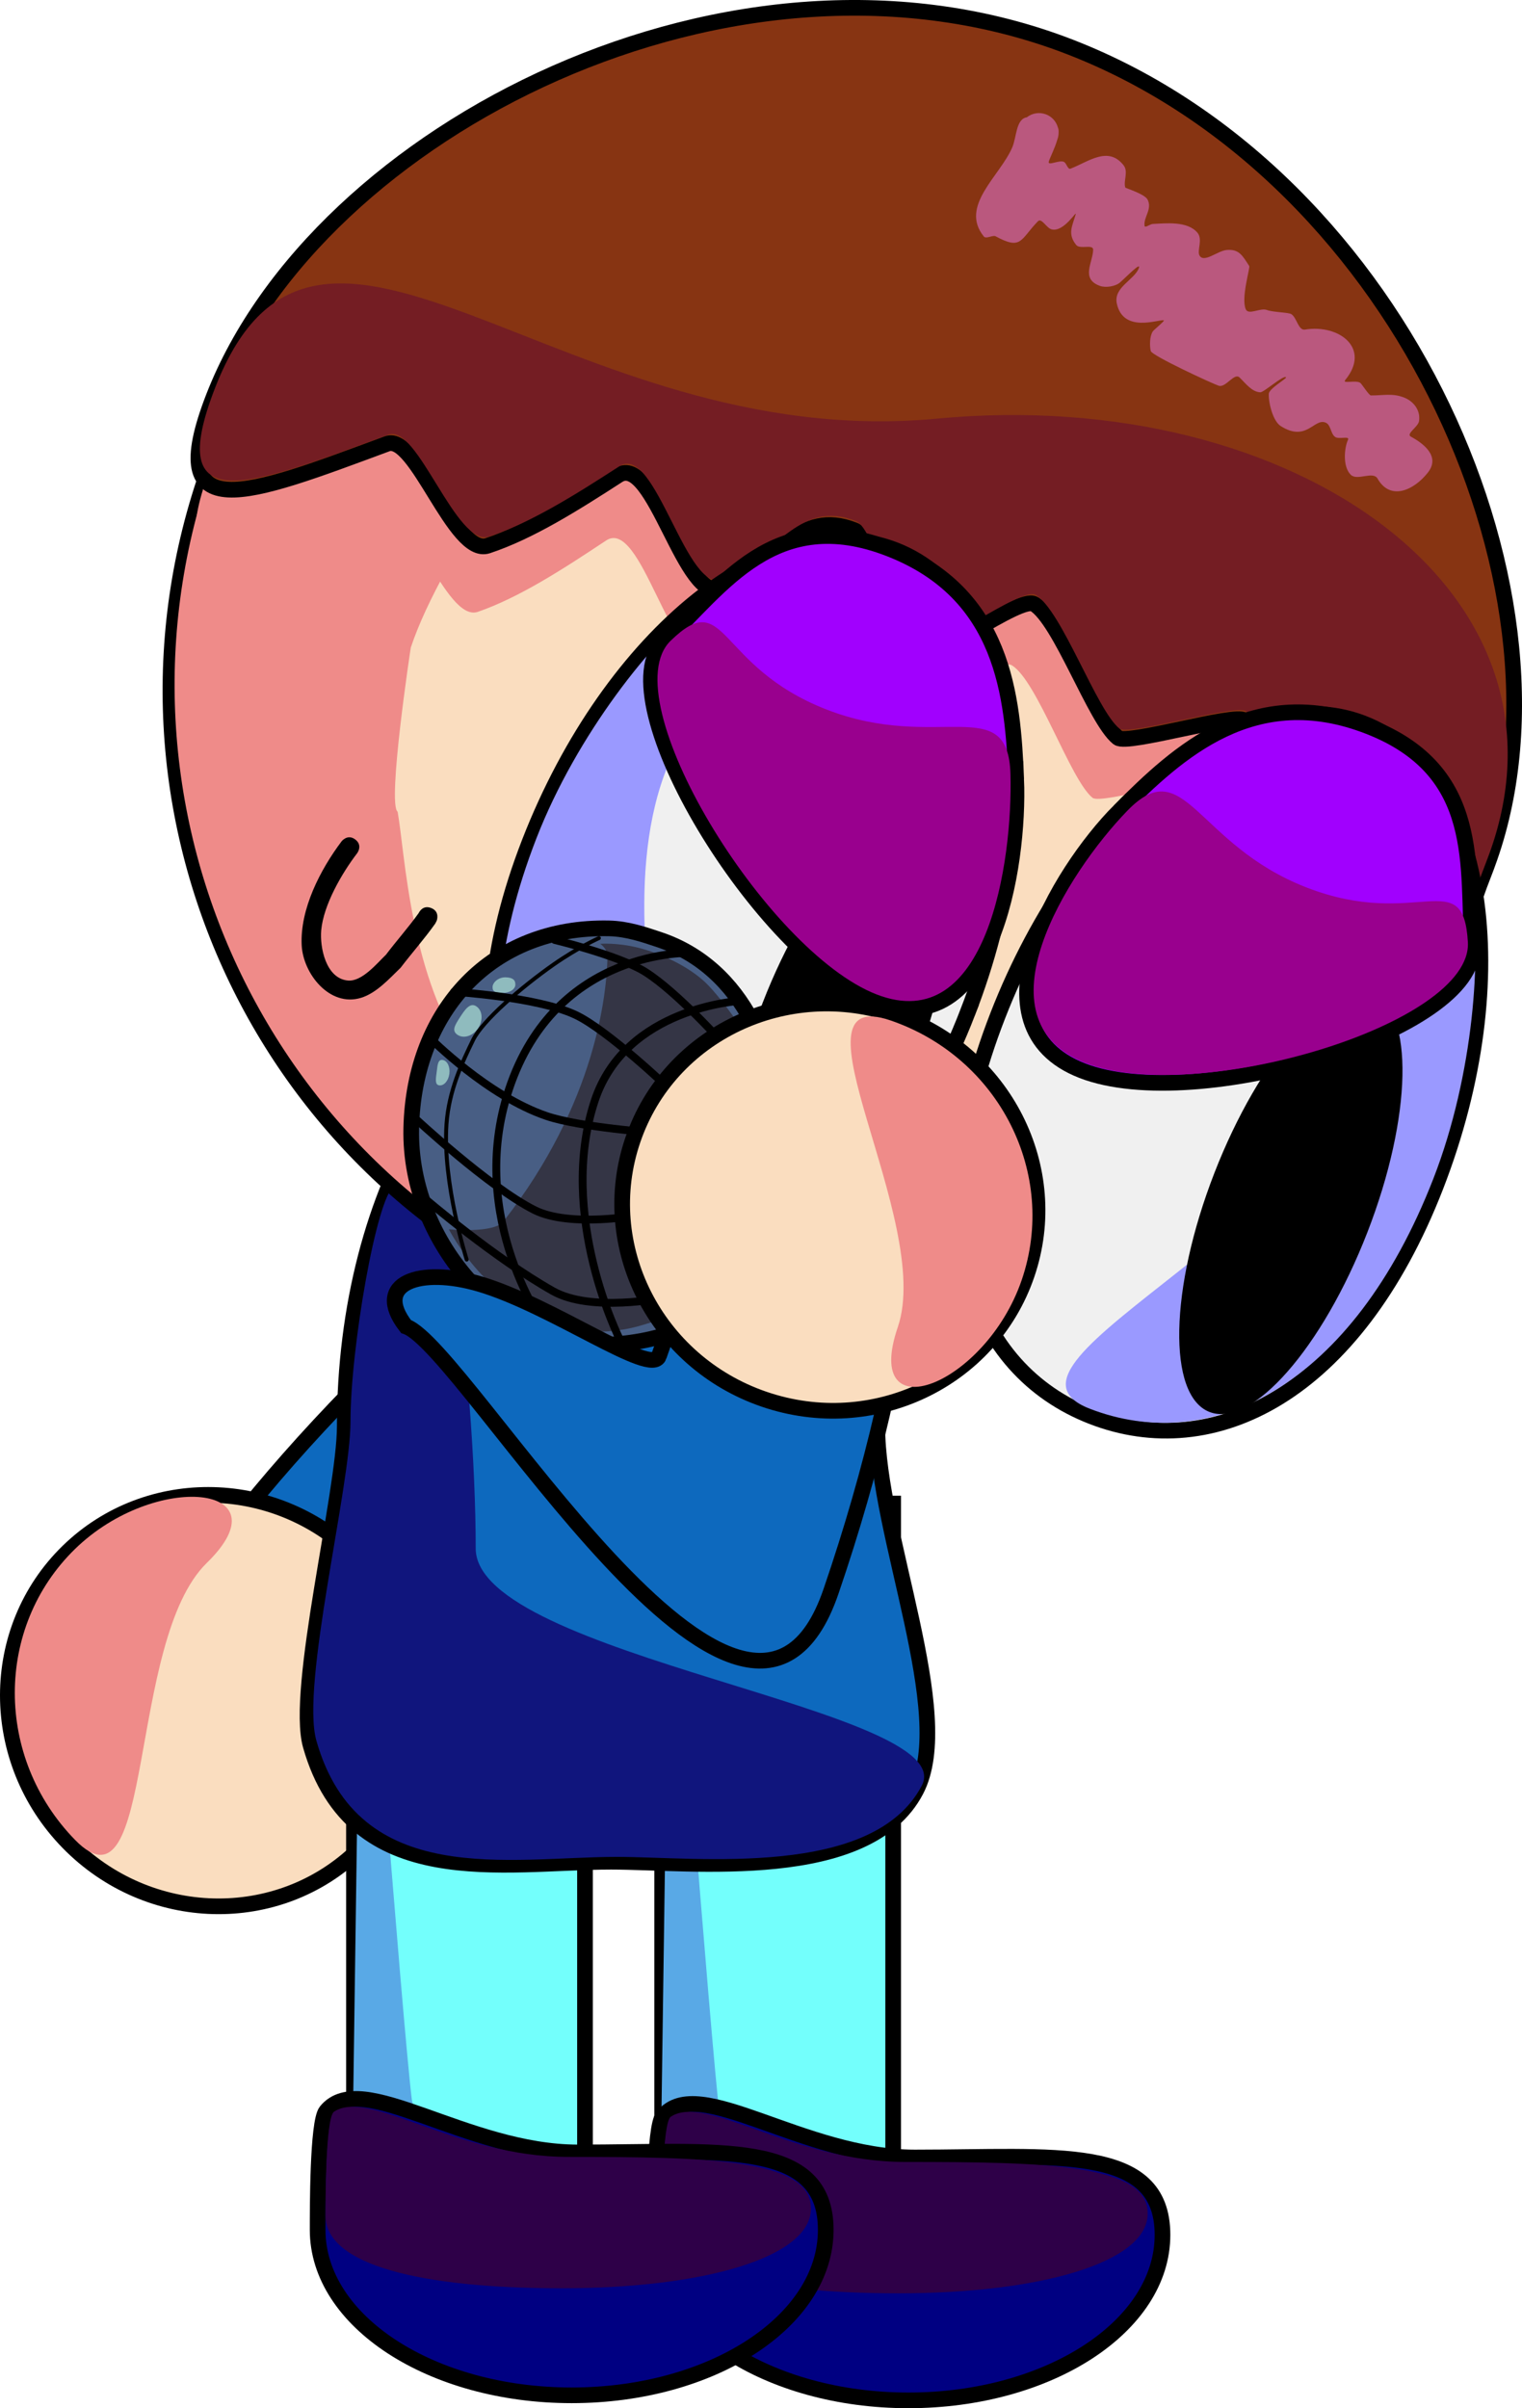<svg version="1.1" xmlns="http://www.w3.org/2000/svg" xmlns:xlink="http://www.w3.org/1999/xlink" width="194.287" height="307.311" viewBox="0,0,194.287,307.311"><g transform="translate(-223.241,-53.676)"><g data-paper-data="{&quot;isPaintingLayer&quot;:true}" fill-rule="nonzero" stroke-linejoin="miter" stroke-miterlimit="10" stroke-dasharray="" stroke-dashoffset="0" style="mix-blend-mode: normal"><g stroke="#000000" stroke-linecap="butt"><path d="M292.928,247.84c-23.865,23.276 -47.792,37.449 -53.441,31.657c-5.65,-5.793 9.117,-29.357 32.982,-52.633c23.865,-23.276 47.792,-37.449 53.441,-31.657c5.65,5.793 -9.117,29.357 -32.982,52.633z" fill="#0d69be" stroke-width="2"/><path d="M269.032,289.714c-10.244,9.991 -26.855,9.572 -37.103,-0.935c-10.248,-10.507 -10.251,-27.124 -0.008,-37.115c10.244,-9.991 26.855,-9.572 37.103,0.935c10.248,10.507 10.251,27.124 0.008,37.115z" fill="#faddbf" stroke-width="2"/><path d="M249.641,253.118c-10.244,9.991 -6.574,45.852 -16.822,35.345c-10.248,-10.507 -10.251,-27.124 -0.008,-37.115c10.244,-9.991 27.073,-8.221 16.83,1.77z" fill="#ef8b89" stroke-width="0"/></g><g stroke="#000000" stroke-linecap="butt"><path d="M307.765,340.835v-95.295h29.492v95.295z" fill="#73fffc" stroke-width="2"/><path d="M307.439,340.217l1.326,-93.786c0,0 5.203,68.112 6.38,77.528c0.26,2.082 2.522,2.79 2.522,2.79l18.607,13.139z" fill="#59a9e6" stroke-width="0"/></g><g stroke="#000000" stroke-linecap="butt"><path d="M268.424,338.413v-95.295h29.492v95.295z" fill="#73fffc" stroke-width="2"/><path d="M268.098,337.795l1.326,-93.786c0,0 5.203,68.112 6.38,77.528c0.26,2.082 2.522,2.79 2.522,2.79l18.607,13.139z" fill="#59a9e6" stroke-width="0"/></g><g stroke="#000000" stroke-linecap="butt"><path d="M335.229,235.696c0,13.803 10.047,36.744 4.95,46.46c-6.234,11.882 -28.612,9.096 -38.94,9.096c-13.663,0 -32.944,4.17 -38.344,-14.832c-2.019,-7.106 4.355,-32.373 4.355,-40.723c0,-30.682 15.218,-55.556 33.99,-55.556c18.772,0 33.99,24.873 33.99,55.556z" fill="#0d69be" stroke-width="2"/><path d="M283.966,251.272c0,13.803 62.042,20.549 56.945,30.265c-6.234,11.882 -28.612,9.096 -38.94,9.096c-13.663,0 -32.944,4.17 -38.344,-14.832c-2.019,-7.106 4.355,-32.373 4.355,-40.723c0,-9.452 3.349,-28.598 5.52,-29.968c5.944,-16.764 10.465,25.14 10.465,46.163z" fill="#10157d" stroke-width="0"/></g><g stroke-linecap="butt"><g stroke="#000000"><g><path d="M250.779,111.104c16.956,-43.611 66.054,-65.219 109.665,-48.263c43.611,16.956 65.219,66.054 48.263,109.665c-16.956,43.611 -66.054,65.219 -109.665,48.263c-43.611,-16.956 -65.219,-66.054 -48.263,-109.665z" fill="#faddbf" stroke-width="2"/><path d="M251.309,110.377c5.455,-14.031 22.93,-35.087 28.297,-36.448c0.613,-0.156 8.622,-6.208 18.065,-9.743c11.737,-4.394 25.358,-6.402 25.856,-5.997c6.495,5.284 -39.837,54.096 -47.846,78.116c-0.019,0.057 -3.031,19.96 -1.682,20.955c0.971,5.466 1.551,21.153 9.105,31.751c14.078,19.75 38.484,36.078 36.918,36.011c-2.505,-0.106 -14.8,-2.783 -20.451,-4.98c-43.611,-16.956 -65.219,-66.054 -48.263,-109.665z" fill="#ef8b89" stroke-width="0"/><path d="M408.385,171.889c-4.212,10.834 -7.138,14.006 -6.982,12.08c0.16,-1.965 3.382,-9.214 -3.12,-16.93c-1.575,-1.87 -11.787,2.151 -13.884,0.018c-1.317,-1.34 -4.377,-12.619 -5.915,-13.943c-1.076,-0.925 -14.64,3.297 -15.781,2.369c-2.846,-2.312 -7.052,-14.945 -10.31,-16.917c-1.794,-1.086 -12.946,7.681 -14.82,6.68c-2.416,-1.291 -5.011,-14.897 -7.562,-15.889c-6.785,-2.638 -9.512,3.824 -16.57,7.524c-4.587,2.404 -8.308,-17.234 -12.827,-14.232c-5.612,3.728 -11.115,7.285 -16.372,9.103c-4.124,1.426 -8.797,-14.253 -12.426,-12.856c-17.522,6.748 -28.194,11.188 -21.609,-5.749c13.241,-34.057 43.322,8.031 90.064,3.113c44.741,-4.708 81.356,21.573 68.114,55.629z" fill="#ef8b89" stroke-width="0"/></g><path d="M412.827,164.699c-8.51,21.887 2.93,10.49 -10.376,-4.957c-1.628,-1.89 -12.037,2.054 -14.202,-0.105c-1.359,-1.356 -4.589,-12.702 -6.175,-14.044c-1.109,-0.938 -14.945,3.178 -16.121,2.237c-2.932,-2.346 -7.347,-15.059 -10.696,-17.068c-1.845,-1.106 -13.174,7.592 -15.099,6.571c-2.483,-1.317 -5.258,-14.993 -7.877,-16.011c-6.964,-2.707 -9.696,3.752 -16.882,7.402c-4.67,2.372 -8.651,-17.367 -13.247,-14.395c-5.707,3.691 -11.305,7.211 -16.666,8.989c-4.206,1.395 -9.125,-14.381 -12.825,-13.011c-17.863,6.616 -28.739,10.975 -22.154,-5.961c13.241,-34.057 66.598,-61.289 109.404,-44.647c42.805,16.643 66.157,70.943 52.916,104.999z" fill="#873412" stroke-width="2"/><path d="M413.017,163.525c-8.51,21.887 2.93,10.49 -10.376,-4.957c-1.628,-1.89 -12.037,2.054 -14.202,-0.105c-1.359,-1.356 -4.589,-12.702 -6.175,-14.044c-1.109,-0.938 -14.945,3.178 -16.121,2.237c-2.932,-2.346 -7.347,-15.059 -10.696,-17.068c-1.845,-1.106 -13.174,7.592 -15.099,6.571c-2.483,-1.317 -5.258,-14.993 -7.877,-16.011c-6.964,-2.707 -9.696,3.752 -16.882,7.402c-4.67,2.372 -8.651,-17.367 -13.247,-14.395c-5.707,3.691 -11.305,7.211 -16.666,8.989c-4.206,1.395 -9.125,-14.381 -12.825,-13.011c-17.863,6.616 -28.739,10.975 -22.154,-5.961c13.241,-34.057 44.385,8.444 92.152,3.925c45.723,-4.326 83.409,22.371 70.168,56.428z" fill="#741d23" stroke-width="0"/></g><path d="M358.364,70.236c0.019,0.131 0.02,0.275 0.008,0.428c-0.006,0.276 -0.058,0.555 -0.161,0.827c-0.31,1.098 -0.953,2.326 -1.089,2.801c-0.179,0.624 1.38,-0.265 1.947,0.051c0.347,0.194 0.461,0.996 0.832,0.855c2.255,-0.86 4.786,-2.945 6.765,-0.434c0.655,0.832 -0.055,2.007 0.223,2.85c0.023,0.071 2.481,0.818 2.843,1.531c0.624,1.228 -0.518,2.215 -0.391,3.329c0.041,0.357 0.696,-0.204 1.054,-0.22c1.596,-0.071 4.453,-0.422 5.724,1.147c0.67,0.827 -0.083,2.263 0.23,2.859c0.548,1.044 2.297,-0.572 3.471,-0.681c1.624,-0.151 2.047,0.765 2.886,2.042c0.145,0.22 -1.057,4.023 -0.449,5.501c0.342,0.831 1.85,-0.202 2.693,0.109c0.841,0.311 2.794,0.295 3.15,0.544c0.713,0.5 0.87,2.099 1.73,1.959c4.392,-0.711 8.444,2.418 5.123,6.449c-0.42,0.51 1.44,-0.056 1.949,0.366c0.197,0.164 1.096,1.587 1.339,1.589c1.589,0.014 2.724,-0.314 4.209,0.259c1.233,0.476 2.146,1.629 1.931,3.027c-0.113,0.735 -1.699,1.617 -1.045,1.97c1.542,0.831 3.82,2.494 2.181,4.58c-1.779,2.264 -4.79,3.656 -6.43,0.775c-0.569,-1 -2.598,0.323 -3.417,-0.485c-1.049,-1.035 -0.842,-3.41 -0.349,-4.481c0.228,-0.495 -1.136,-0.04 -1.603,-0.321c-0.629,-0.378 -0.553,-1.519 -1.215,-1.835c-1.481,-0.708 -2.45,2.552 -5.787,0.41c-0.985,-0.632 -1.555,-2.944 -1.511,-4.105c0.026,-0.674 2.309,-1.945 2.199,-2.101c-0.265,-0.378 -2.838,1.93 -3.287,1.908c-1.08,-0.053 -1.864,-1.132 -2.639,-1.887c-0.685,-0.667 -1.76,1.344 -2.668,1.047c-0.802,-0.262 -8.543,-3.839 -8.673,-4.429c-0.159,-0.72 -0.141,-1.901 0.263,-2.506c0.145,-0.217 1.577,-1.362 1.4,-1.409c-0.626,-0.167 -5.15,1.688 -5.993,-2.131c-0.458,-2.077 2.21,-3.002 2.802,-4.514c0.365,-0.934 -1.641,1.16 -2.4,1.816c-0.583,0.504 -1.81,0.697 -2.541,0.439c-2.527,-0.89 -0.909,-3.009 -0.885,-4.624c0.011,-0.745 -1.686,-0.017 -2.155,-0.596c-1.147,-1.416 -0.506,-2.416 -0.079,-3.894c0.195,-0.677 -1.495,2.332 -3.088,1.891c-0.646,-0.179 -1.263,-1.508 -1.73,-1.026c-2.272,2.344 -2.054,3.729 -5.417,1.905c-0.325,-0.176 -1.2,0.387 -1.484,0.036c-3.153,-3.892 2.072,-7.704 3.638,-11.396c0.552,-1.302 0.456,-3.608 1.855,-3.817c0.672,-0.529 1.599,-0.699 2.454,-0.367c0.758,0.295 1.291,0.919 1.499,1.645c0.042,0.099 0.072,0.202 0.087,0.313z" fill="#ba587e" stroke="none" stroke-width="0.5"/></g><g stroke="#000000" stroke-linecap="butt"><path d="M346.746,182.931c-10.349,26.618 -27.96,35.575 -43.403,29.572c-15.442,-6.004 -22.868,-24.696 -12.519,-51.314c10.349,-26.618 31.257,-43.329 46.699,-37.325c15.442,6.004 19.572,32.449 9.223,59.067z" fill="#f0f0f0" stroke-width="2"/><path d="M310.264,147.737c-14.241,24.755 9.415,70.226 -6.027,64.223c-15.442,-6.004 -22.868,-24.696 -12.519,-51.314c10.349,-26.618 39.135,-48.697 18.547,-12.909z" fill="#9a99ff" stroke-width="0"/></g><path d="M340.133,189.194c-5.734,14.747 -14.752,25.002 -20.143,22.906c-5.391,-2.096 -5.113,-15.75 0.62,-30.497c5.734,-14.747 14.752,-25.002 20.143,-22.906c5.391,2.096 5.113,15.75 -0.62,30.497z" fill="#000000" stroke="none" stroke-width="0" stroke-linecap="butt"/><g stroke="#000000" stroke-linecap="butt"><path d="M352.961,153.123c0.449,11.151 -3.218,34.019 -17.86,28.326c-14.643,-5.693 -34.775,-38.619 -27.055,-45.934c7.346,-6.96 14.09,-17.503 28.732,-11.81c14.643,5.693 15.755,18.791 16.183,29.418z" fill="#a100fe" stroke-width="2"/><path d="M352.228,152.458c0.308,11.095 -2.953,33.613 -17.096,28.114c-14.143,-5.499 -33.862,-37.755 -26.286,-45.126c7.208,-7.013 5.764,3.273 19.907,8.772c14.143,5.499 23.182,-2.334 23.475,8.24z" fill="#99008e" stroke-width="0"/></g><g data-paper-data="{&quot;index&quot;:null}" stroke="#000000" stroke-linecap="butt"><path d="M397.295,145.99c15.442,6.004 19.572,32.449 9.223,59.067c-10.349,26.618 -28.451,35.385 -43.893,29.381c-15.442,-6.004 -22.378,-24.505 -12.029,-51.123c10.349,-26.618 31.257,-43.329 46.699,-37.325z" fill="#f0f0f0" stroke-width="2"/><path d="M406.226,204.053c-10.349,26.618 -28.451,35.385 -43.893,29.381c-15.442,-6.004 32.716,-23.554 38.937,-51.427c8.993,-40.296 15.305,-4.571 4.956,22.046z" fill="#9a99ff" stroke-width="0"/></g><path d="M398.403,180.454c5.391,2.096 5.113,15.75 -0.62,30.497c-5.734,14.747 -14.752,25.002 -20.143,22.906c-5.391,-2.096 -5.113,-15.75 0.62,-30.497c5.734,-14.747 14.752,-25.002 20.143,-22.906z" data-paper-data="{&quot;index&quot;:null}" fill="#000000" stroke="none" stroke-width="0" stroke-linecap="butt"/><g data-paper-data="{&quot;index&quot;:null}" stroke="#000000" stroke-linecap="butt"><path d="M366.148,157.137c7.494,-7.546 17.162,-16.453 31.804,-10.761c14.643,5.693 12.494,18.023 13.209,28.116c0.752,10.609 -35.143,21.497 -49.785,15.804c-14.643,-5.693 -3.091,-25.242 4.772,-33.16z" fill="#a100fe" stroke-width="2"/><path d="M367.138,157.142c7.359,-7.599 8.733,4.282 22.876,9.781c14.143,5.499 20.027,-3.062 20.604,6.979c0.607,10.552 -34.665,20.919 -48.808,15.42c-14.143,-5.499 -2.394,-24.207 5.328,-32.18z" fill="#99008e" stroke-width="0"/></g><path d="M371.636,338.87c0,11.663 -14.52,21.117 -32.431,21.117c-17.911,0 -32.431,-9.455 -32.431,-21.117c0,-2.331 -0.033,-13.76 1.09,-15.138c4.495,-5.516 17.818,5.261 32.148,5.261c17.911,0 31.624,-1.786 31.624,9.877z" fill="#000082" stroke="#000000" stroke-width="2" stroke-linecap="butt"/><path d="M369.75,336.138c0,6.308 -13.891,10.19 -31.802,10.19c-17.911,0 -30.166,-2.957 -30.166,-9.266c0,-1.261 -0.033,-12.526 1.09,-13.272c4.495,-2.984 15.553,5.773 29.883,5.773c17.911,0 30.994,0.266 30.994,6.575z" fill="#2e0048" stroke="#000000" stroke-width="0" stroke-linecap="butt"/><path d="M328.649,338.225c0,11.663 -14.52,21.117 -32.431,21.117c-17.911,0 -32.431,-9.455 -32.431,-21.117c0,-2.331 -0.033,-13.76 1.09,-15.138c4.495,-5.516 17.818,5.261 32.148,5.261c17.911,0 31.624,-1.786 31.624,9.877z" fill="#000082" stroke="#000000" stroke-width="2" stroke-linecap="butt"/><path d="M326.763,335.493c0,6.308 -13.891,10.19 -31.802,10.19c-17.911,0 -30.166,-2.957 -30.166,-9.266c0,-1.261 -0.033,-12.526 1.09,-13.272c4.495,-2.984 15.553,5.773 29.883,5.773c17.911,0 30.994,0.266 30.994,6.575z" fill="#2e0048" stroke="#000000" stroke-width="0" stroke-linecap="butt"/><g><g><path d="M322.865,201.221c-0.33,15.084 -8.108,23.727 -23.04,24.097c-11.679,0.289 -24.416,-12.586 -24.086,-27.67c0.33,-15.084 10.317,-25.828 25.25,-25.501c2.335,0.051 4.475,0.791 6.436,1.449c10.578,3.549 15.719,14.9 15.441,27.625z" fill="#485e84" stroke="#000000" stroke-width="2" stroke-linecap="butt"/><path d="M280.54,210.552c0,0 5.728,0.567 6.963,-1.011c11.845,-15.131 13.191,-29.11 13.283,-33.768c0.021,-1.058 -0.93,-1.655 -0.93,-1.655c0,0 2.106,-0.176 4.769,0.476c2.833,0.694 6.297,2.276 8.559,4.357c2.584,2.377 7.058,9.412 7.058,9.412l2.814,20.759c0,0 -8.879,10.105 -10.783,11.14c-1.865,1.014 -4.363,1.679 -6.991,2.493c-4.08,1.264 -8.613,1.017 -11.328,0.058c-3.466,-1.224 -7.129,-4.11 -9.673,-6.955c-2.368,-2.647 -3.74,-5.306 -3.74,-5.306z" fill="#343545" stroke="none" stroke-width="0" stroke-linecap="butt"/><path d="M304.908,208.725c0,0 -8.865,1.676 -13.467,-0.649c-5.826,-2.942 -15.31,-11.782 -15.31,-11.782" fill="none" stroke="#000000" stroke-width="1" stroke-linecap="round"/><path d="M294.057,173.629c0,0 6.955,1.66 10.777,3.627c3.858,1.985 10.367,9.182 10.367,9.182" fill="none" stroke="#000000" stroke-width="1" stroke-linecap="round"/><path d="M307.763,219.318c0,0 -9.074,1.856 -13.944,-0.888c-7.473,-4.211 -16.281,-11.756 -16.281,-11.756" fill="none" stroke="#000000" stroke-width="1" stroke-linecap="round"/><path d="M292.973,223.17c0,0 -10.249,-13.944 -4.764,-30.48c6.008,-18.114 23.242,-17.41 23.242,-17.41" fill="none" stroke="#000000" stroke-width="1" stroke-linecap="round"/><path d="M302.381,224.647c0,0 -8.04,-15.882 -3.231,-30.484c3.949,-11.99 18.52,-12.755 18.52,-12.755" fill="none" stroke="#000000" stroke-width="1" stroke-linecap="round"/><path d="M284.297,184.848c-0.651,1.011 -1.829,1.413 -2.629,0.897c-0.801,-0.516 -0.389,-1.197 0.262,-2.209c0.651,-1.011 1.296,-1.969 2.097,-1.454c0.801,0.516 0.922,1.754 0.27,2.765z" fill="#8fbbbe" stroke="none" stroke-width="0" stroke-linecap="butt"/><path d="M289.03,179.329c-0.013,0.601 -0.755,1.073 -1.657,1.053c-0.902,-0.02 -1.268,-0.152 -1.254,-0.754c0.013,-0.601 0.759,-1.254 1.661,-1.235c0.902,0.02 1.264,0.334 1.25,0.935z" fill="#8fbbbe" stroke="none" stroke-width="0" stroke-linecap="butt"/><path d="M280.605,190.698c-0.116,0.895 -0.693,1.558 -1.29,1.48c-0.596,-0.077 -0.442,-0.853 -0.326,-1.748c0.116,-0.895 0.149,-1.569 0.745,-1.492c0.596,0.077 0.986,0.865 0.871,1.76z" fill="#8fbbbe" stroke="none" stroke-width="0" stroke-linecap="butt"/><path d="M282.816,214.415c0,0 -3.108,-9.748 -2.578,-17.307c0.301,-4.286 2.045,-7.959 3.399,-10.729c1.197,-2.45 6.167,-6.754 10.314,-9.652c3.053,-2.134 5.74,-3.338 5.74,-3.338" fill="none" stroke="#000000" stroke-width="0.5" stroke-linecap="round"/><path d="M281.203,180.247c0,0 10.553,0.638 15.456,2.914c4.131,1.918 12.051,9.49 12.051,9.49" fill="none" stroke="#000000" stroke-width="1" stroke-linecap="round"/><path d="M306.954,198.24c0,0 -9.641,-0.691 -13.925,-2.14c-7.521,-2.544 -14.86,-9.928 -14.86,-9.928" fill="none" stroke="#000000" stroke-width="1" stroke-linecap="round"/></g><g stroke="#000000" stroke-linecap="butt"><path d="M307.356,226.722c10.798,-31.539 19.997,-34.441 27.653,-31.82c7.655,2.621 5.108,30.313 -5.69,61.852c-10.798,31.539 -46.596,-31.182 -54.251,-33.803c-4.357,-5.599 1.841,-7.646 9.38,-5.429c9.298,2.734 21.986,11.896 22.909,9.2z" fill="#0d69be" stroke-width="2"/><path d="M304.032,199.112c4.635,-13.537 19.649,-20.658 33.534,-15.904c13.886,4.754 21.385,19.582 16.751,33.12c-4.635,13.537 -19.649,20.658 -33.534,15.904c-13.886,-4.754 -21.385,-19.582 -16.751,-33.12z" fill="#faddbf" stroke-width="2"/><path d="M337.848,223.024c4.635,-13.537 -14.818,-43.886 -0.932,-39.132c13.886,4.754 21.385,19.582 16.751,33.12c-4.635,13.537 -20.453,19.55 -15.818,6.013z" fill="#ef8b89" stroke-width="0"/></g></g><path d="M276.685,170.197c0.114,-0.234 0.589,-1.04 1.591,-0.651c1.165,0.453 0.712,1.618 0.712,1.618l-0.182,0.364c-1.384,1.955 -2.973,3.735 -4.423,5.638c-1.433,1.388 -3.1,3.254 -5.078,3.848c-4.004,1.202 -7.377,-3.104 -7.553,-6.714c-0.225,-4.62 2.368,-9.636 5.09,-13.256c0,0 0.756,-0.996 1.751,-0.24c0.996,0.756 0.24,1.751 0.24,1.751c-1.942,2.533 -4.298,6.588 -4.589,9.841c-0.189,2.111 0.565,6.149 3.412,6.407c1.796,0.163 3.731,-2.215 4.857,-3.297c1.359,-1.798 2.86,-3.473 4.171,-5.309z" fill="#000000" stroke="none" stroke-width="0.5" stroke-linecap="butt"/></g></g></svg>